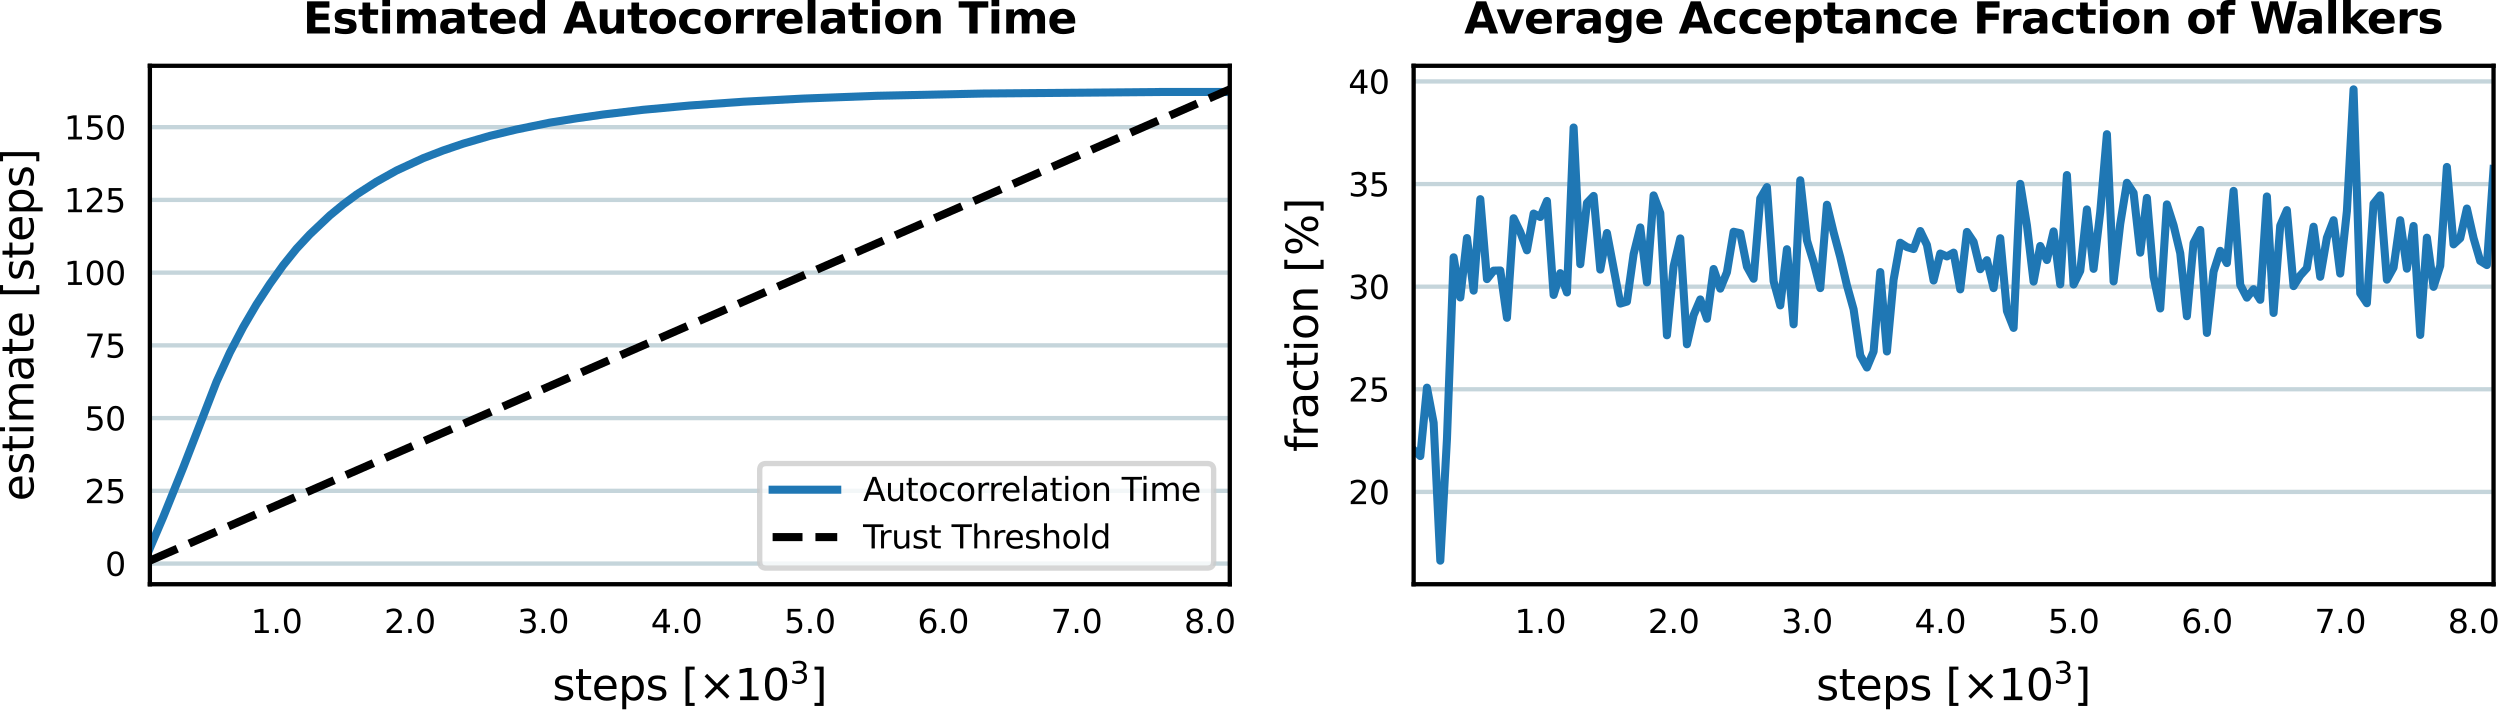 <?xml version="1.0" encoding="utf-8" standalone="no"?>
<!DOCTYPE svg PUBLIC "-//W3C//DTD SVG 1.1//EN"
  "http://www.w3.org/Graphics/SVG/1.1/DTD/svg11.dtd">
<svg xmlns:xlink="http://www.w3.org/1999/xlink" width="464.323pt" height="131.916pt" viewBox="0 0 464.323 131.916" xmlns="http://www.w3.org/2000/svg" version="1.1">
 <defs>
  <style type="text/css">*{stroke-linejoin: round; stroke-linecap: butt}</style>
 </defs>
 <g id="figure_1">
  <g id="patch_1">
   <path d="M 0 131.916 
L 464.323 131.916 
L 464.323 0 
L 0 0 
z
" style="fill: #ffffff"/>
  </g>
  <g id="axes_1">
   <g id="patch_2">
    <path d="M 27.837 108.507 
L 228.408 108.507 
L 228.408 12.22 
L 27.837 12.22 
z
" style="fill: #ffffff"/>
   </g>
   <g id="matplotlib.axis_1">
    <g id="xtick_1">
     <g id="text_1">
      <!-- 1.0 -->
      <g transform="translate(46.59 117.566) scale(0.06 -0.06)">
       <defs>
        <path id="DejaVuSans-31" d="M 794 531 
L 1825 531 
L 1825 4091 
L 703 3866 
L 703 4441 
L 1819 4666 
L 2450 4666 
L 2450 531 
L 3481 531 
L 3481 0 
L 794 0 
L 794 531 
z
" transform="scale(0.016)"/>
        <path id="DejaVuSans-2e" d="M 684 794 
L 1344 794 
L 1344 0 
L 684 0 
L 684 794 
z
" transform="scale(0.016)"/>
        <path id="DejaVuSans-30" d="M 2034 4250 
Q 1547 4250 1301 3770 
Q 1056 3291 1056 2328 
Q 1056 1369 1301 889 
Q 1547 409 2034 409 
Q 2525 409 2770 889 
Q 3016 1369 3016 2328 
Q 3016 3291 2770 3770 
Q 2525 4250 2034 4250 
z
M 2034 4750 
Q 2819 4750 3233 4129 
Q 3647 3509 3647 2328 
Q 3647 1150 3233 529 
Q 2819 -91 2034 -91 
Q 1250 -91 836 529 
Q 422 1150 422 2328 
Q 422 3509 836 4129 
Q 1250 4750 2034 4750 
z
" transform="scale(0.016)"/>
       </defs>
       <use xlink:href="#DejaVuSans-31"/>
       <use xlink:href="#DejaVuSans-2e" x="63.623"/>
       <use xlink:href="#DejaVuSans-30" x="95.41"/>
      </g>
     </g>
    </g>
    <g id="xtick_2">
     <g id="text_2">
      <!-- 2.0 -->
      <g transform="translate(71.352 117.566) scale(0.06 -0.06)">
       <defs>
        <path id="DejaVuSans-32" d="M 1228 531 
L 3431 531 
L 3431 0 
L 469 0 
L 469 531 
Q 828 903 1448 1529 
Q 2069 2156 2228 2338 
Q 2531 2678 2651 2914 
Q 2772 3150 2772 3378 
Q 2772 3750 2511 3984 
Q 2250 4219 1831 4219 
Q 1534 4219 1204 4116 
Q 875 4013 500 3803 
L 500 4441 
Q 881 4594 1212 4672 
Q 1544 4750 1819 4750 
Q 2544 4750 2975 4387 
Q 3406 4025 3406 3419 
Q 3406 3131 3298 2873 
Q 3191 2616 2906 2266 
Q 2828 2175 2409 1742 
Q 1991 1309 1228 531 
z
" transform="scale(0.016)"/>
       </defs>
       <use xlink:href="#DejaVuSans-32"/>
       <use xlink:href="#DejaVuSans-2e" x="63.623"/>
       <use xlink:href="#DejaVuSans-30" x="95.41"/>
      </g>
     </g>
    </g>
    <g id="xtick_3">
     <g id="text_3">
      <!-- 3.0 -->
      <g transform="translate(96.113 117.566) scale(0.06 -0.06)">
       <defs>
        <path id="DejaVuSans-33" d="M 2597 2516 
Q 3050 2419 3304 2112 
Q 3559 1806 3559 1356 
Q 3559 666 3084 287 
Q 2609 -91 1734 -91 
Q 1441 -91 1130 -33 
Q 819 25 488 141 
L 488 750 
Q 750 597 1062 519 
Q 1375 441 1716 441 
Q 2309 441 2620 675 
Q 2931 909 2931 1356 
Q 2931 1769 2642 2001 
Q 2353 2234 1838 2234 
L 1294 2234 
L 1294 2753 
L 1863 2753 
Q 2328 2753 2575 2939 
Q 2822 3125 2822 3475 
Q 2822 3834 2567 4026 
Q 2313 4219 1838 4219 
Q 1578 4219 1281 4162 
Q 984 4106 628 3988 
L 628 4550 
Q 988 4650 1302 4700 
Q 1616 4750 1894 4750 
Q 2613 4750 3031 4423 
Q 3450 4097 3450 3541 
Q 3450 3153 3228 2886 
Q 3006 2619 2597 2516 
z
" transform="scale(0.016)"/>
       </defs>
       <use xlink:href="#DejaVuSans-33"/>
       <use xlink:href="#DejaVuSans-2e" x="63.623"/>
       <use xlink:href="#DejaVuSans-30" x="95.41"/>
      </g>
     </g>
    </g>
    <g id="xtick_4">
     <g id="text_4">
      <!-- 4.0 -->
      <g transform="translate(120.875 117.566) scale(0.06 -0.06)">
       <defs>
        <path id="DejaVuSans-34" d="M 2419 4116 
L 825 1625 
L 2419 1625 
L 2419 4116 
z
M 2253 4666 
L 3047 4666 
L 3047 1625 
L 3713 1625 
L 3713 1100 
L 3047 1100 
L 3047 0 
L 2419 0 
L 2419 1100 
L 313 1100 
L 313 1709 
L 2253 4666 
z
" transform="scale(0.016)"/>
       </defs>
       <use xlink:href="#DejaVuSans-34"/>
       <use xlink:href="#DejaVuSans-2e" x="63.623"/>
       <use xlink:href="#DejaVuSans-30" x="95.41"/>
      </g>
     </g>
    </g>
    <g id="xtick_5">
     <g id="text_5">
      <!-- 5.0 -->
      <g transform="translate(145.637 117.566) scale(0.06 -0.06)">
       <defs>
        <path id="DejaVuSans-35" d="M 691 4666 
L 3169 4666 
L 3169 4134 
L 1269 4134 
L 1269 2991 
Q 1406 3038 1543 3061 
Q 1681 3084 1819 3084 
Q 2600 3084 3056 2656 
Q 3513 2228 3513 1497 
Q 3513 744 3044 326 
Q 2575 -91 1722 -91 
Q 1428 -91 1123 -41 
Q 819 9 494 109 
L 494 744 
Q 775 591 1075 516 
Q 1375 441 1709 441 
Q 2250 441 2565 725 
Q 2881 1009 2881 1497 
Q 2881 1984 2565 2268 
Q 2250 2553 1709 2553 
Q 1456 2553 1204 2497 
Q 953 2441 691 2322 
L 691 4666 
z
" transform="scale(0.016)"/>
       </defs>
       <use xlink:href="#DejaVuSans-35"/>
       <use xlink:href="#DejaVuSans-2e" x="63.623"/>
       <use xlink:href="#DejaVuSans-30" x="95.41"/>
      </g>
     </g>
    </g>
    <g id="xtick_6">
     <g id="text_6">
      <!-- 6.0 -->
      <g transform="translate(170.399 117.566) scale(0.06 -0.06)">
       <defs>
        <path id="DejaVuSans-36" d="M 2113 2584 
Q 1688 2584 1439 2293 
Q 1191 2003 1191 1497 
Q 1191 994 1439 701 
Q 1688 409 2113 409 
Q 2538 409 2786 701 
Q 3034 994 3034 1497 
Q 3034 2003 2786 2293 
Q 2538 2584 2113 2584 
z
M 3366 4563 
L 3366 3988 
Q 3128 4100 2886 4159 
Q 2644 4219 2406 4219 
Q 1781 4219 1451 3797 
Q 1122 3375 1075 2522 
Q 1259 2794 1537 2939 
Q 1816 3084 2150 3084 
Q 2853 3084 3261 2657 
Q 3669 2231 3669 1497 
Q 3669 778 3244 343 
Q 2819 -91 2113 -91 
Q 1303 -91 875 529 
Q 447 1150 447 2328 
Q 447 3434 972 4092 
Q 1497 4750 2381 4750 
Q 2619 4750 2861 4703 
Q 3103 4656 3366 4563 
z
" transform="scale(0.016)"/>
       </defs>
       <use xlink:href="#DejaVuSans-36"/>
       <use xlink:href="#DejaVuSans-2e" x="63.623"/>
       <use xlink:href="#DejaVuSans-30" x="95.41"/>
      </g>
     </g>
    </g>
    <g id="xtick_7">
     <g id="text_7">
      <!-- 7.0 -->
      <g transform="translate(195.161 117.566) scale(0.06 -0.06)">
       <defs>
        <path id="DejaVuSans-37" d="M 525 4666 
L 3525 4666 
L 3525 4397 
L 1831 0 
L 1172 0 
L 2766 4134 
L 525 4134 
L 525 4666 
z
" transform="scale(0.016)"/>
       </defs>
       <use xlink:href="#DejaVuSans-37"/>
       <use xlink:href="#DejaVuSans-2e" x="63.623"/>
       <use xlink:href="#DejaVuSans-30" x="95.41"/>
      </g>
     </g>
    </g>
    <g id="xtick_8">
     <g id="text_8">
      <!-- 8.0 -->
      <g transform="translate(219.923 117.566) scale(0.06 -0.06)">
       <defs>
        <path id="DejaVuSans-38" d="M 2034 2216 
Q 1584 2216 1326 1975 
Q 1069 1734 1069 1313 
Q 1069 891 1326 650 
Q 1584 409 2034 409 
Q 2484 409 2743 651 
Q 3003 894 3003 1313 
Q 3003 1734 2745 1975 
Q 2488 2216 2034 2216 
z
M 1403 2484 
Q 997 2584 770 2862 
Q 544 3141 544 3541 
Q 544 4100 942 4425 
Q 1341 4750 2034 4750 
Q 2731 4750 3128 4425 
Q 3525 4100 3525 3541 
Q 3525 3141 3298 2862 
Q 3072 2584 2669 2484 
Q 3125 2378 3379 2068 
Q 3634 1759 3634 1313 
Q 3634 634 3220 271 
Q 2806 -91 2034 -91 
Q 1263 -91 848 271 
Q 434 634 434 1313 
Q 434 1759 690 2068 
Q 947 2378 1403 2484 
z
M 1172 3481 
Q 1172 3119 1398 2916 
Q 1625 2713 2034 2713 
Q 2441 2713 2670 2916 
Q 2900 3119 2900 3481 
Q 2900 3844 2670 4047 
Q 2441 4250 2034 4250 
Q 1625 4250 1398 4047 
Q 1172 3844 1172 3481 
z
" transform="scale(0.016)"/>
       </defs>
       <use xlink:href="#DejaVuSans-38"/>
       <use xlink:href="#DejaVuSans-2e" x="63.623"/>
       <use xlink:href="#DejaVuSans-30" x="95.41"/>
      </g>
     </g>
    </g>
    <g id="text_9">
     <!-- steps [$\times 10^3$] -->
     <g transform="translate(102.602 130.094) scale(0.08 -0.08)">
      <defs>
       <path id="DejaVuSans-73" d="M 2834 3397 
L 2834 2853 
Q 2591 2978 2328 3040 
Q 2066 3103 1784 3103 
Q 1356 3103 1142 2972 
Q 928 2841 928 2578 
Q 928 2378 1081 2264 
Q 1234 2150 1697 2047 
L 1894 2003 
Q 2506 1872 2764 1633 
Q 3022 1394 3022 966 
Q 3022 478 2636 193 
Q 2250 -91 1575 -91 
Q 1294 -91 989 -36 
Q 684 19 347 128 
L 347 722 
Q 666 556 975 473 
Q 1284 391 1588 391 
Q 1994 391 2212 530 
Q 2431 669 2431 922 
Q 2431 1156 2273 1281 
Q 2116 1406 1581 1522 
L 1381 1569 
Q 847 1681 609 1914 
Q 372 2147 372 2553 
Q 372 3047 722 3315 
Q 1072 3584 1716 3584 
Q 2034 3584 2315 3537 
Q 2597 3491 2834 3397 
z
" transform="scale(0.016)"/>
       <path id="DejaVuSans-74" d="M 1172 4494 
L 1172 3500 
L 2356 3500 
L 2356 3053 
L 1172 3053 
L 1172 1153 
Q 1172 725 1289 603 
Q 1406 481 1766 481 
L 2356 481 
L 2356 0 
L 1766 0 
Q 1100 0 847 248 
Q 594 497 594 1153 
L 594 3053 
L 172 3053 
L 172 3500 
L 594 3500 
L 594 4494 
L 1172 4494 
z
" transform="scale(0.016)"/>
       <path id="DejaVuSans-65" d="M 3597 1894 
L 3597 1613 
L 953 1613 
Q 991 1019 1311 708 
Q 1631 397 2203 397 
Q 2534 397 2845 478 
Q 3156 559 3463 722 
L 3463 178 
Q 3153 47 2828 -22 
Q 2503 -91 2169 -91 
Q 1331 -91 842 396 
Q 353 884 353 1716 
Q 353 2575 817 3079 
Q 1281 3584 2069 3584 
Q 2775 3584 3186 3129 
Q 3597 2675 3597 1894 
z
M 3022 2063 
Q 3016 2534 2758 2815 
Q 2500 3097 2075 3097 
Q 1594 3097 1305 2825 
Q 1016 2553 972 2059 
L 3022 2063 
z
" transform="scale(0.016)"/>
       <path id="DejaVuSans-70" d="M 1159 525 
L 1159 -1331 
L 581 -1331 
L 581 3500 
L 1159 3500 
L 1159 2969 
Q 1341 3281 1617 3432 
Q 1894 3584 2278 3584 
Q 2916 3584 3314 3078 
Q 3713 2572 3713 1747 
Q 3713 922 3314 415 
Q 2916 -91 2278 -91 
Q 1894 -91 1617 61 
Q 1341 213 1159 525 
z
M 3116 1747 
Q 3116 2381 2855 2742 
Q 2594 3103 2138 3103 
Q 1681 3103 1420 2742 
Q 1159 2381 1159 1747 
Q 1159 1113 1420 752 
Q 1681 391 2138 391 
Q 2594 391 2855 752 
Q 3116 1113 3116 1747 
z
" transform="scale(0.016)"/>
       <path id="DejaVuSans-20" transform="scale(0.016)"/>
       <path id="DejaVuSans-5b" d="M 550 4863 
L 1875 4863 
L 1875 4416 
L 1125 4416 
L 1125 -397 
L 1875 -397 
L 1875 -844 
L 550 -844 
L 550 4863 
z
" transform="scale(0.016)"/>
       <path id="DejaVuSans-d7" d="M 4488 3438 
L 3059 2003 
L 4488 575 
L 4116 197 
L 2681 1631 
L 1247 197 
L 878 575 
L 2303 2003 
L 878 3438 
L 1247 3816 
L 2681 2381 
L 4116 3816 
L 4488 3438 
z
" transform="scale(0.016)"/>
       <path id="DejaVuSans-5d" d="M 1947 4863 
L 1947 -844 
L 622 -844 
L 622 -397 
L 1369 -397 
L 1369 4416 
L 622 4416 
L 622 4863 
L 1947 4863 
z
" transform="scale(0.016)"/>
      </defs>
      <use xlink:href="#DejaVuSans-73" transform="translate(0 0.766)"/>
      <use xlink:href="#DejaVuSans-74" transform="translate(52.1 0.766)"/>
      <use xlink:href="#DejaVuSans-65" transform="translate(91.309 0.766)"/>
      <use xlink:href="#DejaVuSans-70" transform="translate(152.832 0.766)"/>
      <use xlink:href="#DejaVuSans-73" transform="translate(216.309 0.766)"/>
      <use xlink:href="#DejaVuSans-20" transform="translate(268.408 0.766)"/>
      <use xlink:href="#DejaVuSans-5b" transform="translate(300.195 0.766)"/>
      <use xlink:href="#DejaVuSans-d7" transform="translate(339.209 0.766)"/>
      <use xlink:href="#DejaVuSans-31" transform="translate(422.998 0.766)"/>
      <use xlink:href="#DejaVuSans-30" transform="translate(486.621 0.766)"/>
      <use xlink:href="#DejaVuSans-33" transform="translate(551.201 39.047) scale(0.7)"/>
      <use xlink:href="#DejaVuSans-5d" transform="translate(598.472 0.766)"/>
     </g>
    </g>
   </g>
   <g id="matplotlib.axis_2">
    <g id="ytick_1">
     <g id="line2d_1">
      <path d="M 27.837 104.671 
L 228.408 104.671 
" clip-path="url(#p85757ec6b0)" style="fill: none; stroke: #c5d5db; stroke-width: 0.8; stroke-linecap: square"/>
     </g>
     <g id="text_10">
      <!-- 0 -->
      <g transform="translate(19.519 106.95) scale(0.06 -0.06)">
       <use xlink:href="#DejaVuSans-30"/>
      </g>
     </g>
    </g>
    <g id="ytick_2">
     <g id="line2d_2">
      <path d="M 27.837 91.163 
L 228.408 91.163 
" clip-path="url(#p85757ec6b0)" style="fill: none; stroke: #c5d5db; stroke-width: 0.8; stroke-linecap: square"/>
     </g>
     <g id="text_11">
      <!-- 25 -->
      <g transform="translate(15.702 93.442) scale(0.06 -0.06)">
       <use xlink:href="#DejaVuSans-32"/>
       <use xlink:href="#DejaVuSans-35" x="63.623"/>
      </g>
     </g>
    </g>
    <g id="ytick_3">
     <g id="line2d_3">
      <path d="M 27.837 77.654 
L 228.408 77.654 
" clip-path="url(#p85757ec6b0)" style="fill: none; stroke: #c5d5db; stroke-width: 0.8; stroke-linecap: square"/>
     </g>
     <g id="text_12">
      <!-- 50 -->
      <g transform="translate(15.702 79.934) scale(0.06 -0.06)">
       <use xlink:href="#DejaVuSans-35"/>
       <use xlink:href="#DejaVuSans-30" x="63.623"/>
      </g>
     </g>
    </g>
    <g id="ytick_4">
     <g id="line2d_4">
      <path d="M 27.837 64.146 
L 228.408 64.146 
" clip-path="url(#p85757ec6b0)" style="fill: none; stroke: #c5d5db; stroke-width: 0.8; stroke-linecap: square"/>
     </g>
     <g id="text_13">
      <!-- 75 -->
      <g transform="translate(15.702 66.426) scale(0.06 -0.06)">
       <use xlink:href="#DejaVuSans-37"/>
       <use xlink:href="#DejaVuSans-35" x="63.623"/>
      </g>
     </g>
    </g>
    <g id="ytick_5">
     <g id="line2d_5">
      <path d="M 27.837 50.638 
L 228.408 50.638 
" clip-path="url(#p85757ec6b0)" style="fill: none; stroke: #c5d5db; stroke-width: 0.8; stroke-linecap: square"/>
     </g>
     <g id="text_14">
      <!-- 100 -->
      <g transform="translate(11.884 52.917) scale(0.06 -0.06)">
       <use xlink:href="#DejaVuSans-31"/>
       <use xlink:href="#DejaVuSans-30" x="63.623"/>
       <use xlink:href="#DejaVuSans-30" x="127.246"/>
      </g>
     </g>
    </g>
    <g id="ytick_6">
     <g id="line2d_6">
      <path d="M 27.837 37.13 
L 228.408 37.13 
" clip-path="url(#p85757ec6b0)" style="fill: none; stroke: #c5d5db; stroke-width: 0.8; stroke-linecap: square"/>
     </g>
     <g id="text_15">
      <!-- 125 -->
      <g transform="translate(11.884 39.409) scale(0.06 -0.06)">
       <use xlink:href="#DejaVuSans-31"/>
       <use xlink:href="#DejaVuSans-32" x="63.623"/>
       <use xlink:href="#DejaVuSans-35" x="127.246"/>
      </g>
     </g>
    </g>
    <g id="ytick_7">
     <g id="line2d_7">
      <path d="M 27.837 23.621 
L 228.408 23.621 
" clip-path="url(#p85757ec6b0)" style="fill: none; stroke: #c5d5db; stroke-width: 0.8; stroke-linecap: square"/>
     </g>
     <g id="text_16">
      <!-- 150 -->
      <g transform="translate(11.884 25.901) scale(0.06 -0.06)">
       <use xlink:href="#DejaVuSans-31"/>
       <use xlink:href="#DejaVuSans-35" x="63.623"/>
       <use xlink:href="#DejaVuSans-30" x="127.246"/>
      </g>
     </g>
    </g>
    <g id="text_17">
     <!-- estimate [steps] -->
     <g transform="translate(6.22 93.094) rotate(-90) scale(0.08 -0.08)">
      <defs>
       <path id="DejaVuSans-69" d="M 603 3500 
L 1178 3500 
L 1178 0 
L 603 0 
L 603 3500 
z
M 603 4863 
L 1178 4863 
L 1178 4134 
L 603 4134 
L 603 4863 
z
" transform="scale(0.016)"/>
       <path id="DejaVuSans-6d" d="M 3328 2828 
Q 3544 3216 3844 3400 
Q 4144 3584 4550 3584 
Q 5097 3584 5394 3201 
Q 5691 2819 5691 2113 
L 5691 0 
L 5113 0 
L 5113 2094 
Q 5113 2597 4934 2840 
Q 4756 3084 4391 3084 
Q 3944 3084 3684 2787 
Q 3425 2491 3425 1978 
L 3425 0 
L 2847 0 
L 2847 2094 
Q 2847 2600 2669 2842 
Q 2491 3084 2119 3084 
Q 1678 3084 1418 2786 
Q 1159 2488 1159 1978 
L 1159 0 
L 581 0 
L 581 3500 
L 1159 3500 
L 1159 2956 
Q 1356 3278 1631 3431 
Q 1906 3584 2284 3584 
Q 2666 3584 2933 3390 
Q 3200 3197 3328 2828 
z
" transform="scale(0.016)"/>
       <path id="DejaVuSans-61" d="M 2194 1759 
Q 1497 1759 1228 1600 
Q 959 1441 959 1056 
Q 959 750 1161 570 
Q 1363 391 1709 391 
Q 2188 391 2477 730 
Q 2766 1069 2766 1631 
L 2766 1759 
L 2194 1759 
z
M 3341 1997 
L 3341 0 
L 2766 0 
L 2766 531 
Q 2569 213 2275 61 
Q 1981 -91 1556 -91 
Q 1019 -91 701 211 
Q 384 513 384 1019 
Q 384 1609 779 1909 
Q 1175 2209 1959 2209 
L 2766 2209 
L 2766 2266 
Q 2766 2663 2505 2880 
Q 2244 3097 1772 3097 
Q 1472 3097 1187 3025 
Q 903 2953 641 2809 
L 641 3341 
Q 956 3463 1253 3523 
Q 1550 3584 1831 3584 
Q 2591 3584 2966 3190 
Q 3341 2797 3341 1997 
z
" transform="scale(0.016)"/>
      </defs>
      <use xlink:href="#DejaVuSans-65"/>
      <use xlink:href="#DejaVuSans-73" x="61.523"/>
      <use xlink:href="#DejaVuSans-74" x="113.623"/>
      <use xlink:href="#DejaVuSans-69" x="152.832"/>
      <use xlink:href="#DejaVuSans-6d" x="180.615"/>
      <use xlink:href="#DejaVuSans-61" x="278.027"/>
      <use xlink:href="#DejaVuSans-74" x="339.307"/>
      <use xlink:href="#DejaVuSans-65" x="378.516"/>
      <use xlink:href="#DejaVuSans-20" x="440.039"/>
      <use xlink:href="#DejaVuSans-5b" x="471.826"/>
      <use xlink:href="#DejaVuSans-73" x="510.84"/>
      <use xlink:href="#DejaVuSans-74" x="562.939"/>
      <use xlink:href="#DejaVuSans-65" x="602.148"/>
      <use xlink:href="#DejaVuSans-70" x="663.672"/>
      <use xlink:href="#DejaVuSans-73" x="727.148"/>
      <use xlink:href="#DejaVuSans-5d" x="779.248"/>
     </g>
    </g>
   </g>
   <g id="line2d_8">
    <path d="M 27.837 101.817 
L 30.313 96.029 
L 34.027 86.846 
L 40.218 70.889 
L 42.694 65.467 
L 45.17 60.746 
L 47.646 56.52 
L 50.122 52.726 
L 52.599 49.259 
L 55.075 46.183 
L 57.551 43.522 
L 61.265 40.009 
L 63.742 37.973 
L 66.218 36.134 
L 69.932 33.743 
L 73.646 31.668 
L 78.599 29.38 
L 82.313 27.945 
L 86.027 26.681 
L 90.98 25.237 
L 95.932 24.049 
L 102.122 22.776 
L 107.075 21.978 
L 112.027 21.269 
L 119.456 20.392 
L 128.122 19.596 
L 138.027 18.895 
L 149.17 18.309 
L 162.789 17.796 
L 182.599 17.372 
L 216.027 17.081 
L 228.408 17.086 
L 228.408 17.086 
" clip-path="url(#p85757ec6b0)" style="fill: none; stroke: #1f77b4; stroke-width: 1.5; stroke-linecap: square"/>
   </g>
   <g id="line2d_9">
    <path d="M 27.837 104.13 
L 228.408 16.597 
L 228.408 16.597 
" clip-path="url(#p85757ec6b0)" style="fill: none; stroke-dasharray: 5.55,2.4; stroke-dashoffset: 0; stroke: #000000; stroke-width: 1.5"/>
   </g>
   <g id="patch_3">
    <path d="M 27.837 108.507 
L 27.837 12.22 
" style="fill: none; stroke: #000000; stroke-width: 0.8; stroke-linejoin: miter; stroke-linecap: square"/>
   </g>
   <g id="patch_4">
    <path d="M 228.408 108.507 
L 228.408 12.22 
" style="fill: none; stroke: #000000; stroke-width: 0.8; stroke-linejoin: miter; stroke-linecap: square"/>
   </g>
   <g id="patch_5">
    <path d="M 27.837 108.507 
L 228.408 108.507 
" style="fill: none; stroke: #000000; stroke-width: 0.8; stroke-linejoin: miter; stroke-linecap: square"/>
   </g>
   <g id="patch_6">
    <path d="M 27.837 12.22 
L 228.408 12.22 
" style="fill: none; stroke: #000000; stroke-width: 0.8; stroke-linejoin: miter; stroke-linecap: square"/>
   </g>
   <g id="text_18">
    <!-- Estimated Autocorrelation Time -->
    <g transform="translate(56.274 6.22) scale(0.08 -0.08)">
     <defs>
      <path id="DejaVuSans-Bold-45" d="M 588 4666 
L 3834 4666 
L 3834 3756 
L 1791 3756 
L 1791 2888 
L 3713 2888 
L 3713 1978 
L 1791 1978 
L 1791 909 
L 3903 909 
L 3903 0 
L 588 0 
L 588 4666 
z
" transform="scale(0.016)"/>
      <path id="DejaVuSans-Bold-73" d="M 3272 3391 
L 3272 2541 
Q 2913 2691 2578 2766 
Q 2244 2841 1947 2841 
Q 1628 2841 1473 2761 
Q 1319 2681 1319 2516 
Q 1319 2381 1436 2309 
Q 1553 2238 1856 2203 
L 2053 2175 
Q 2913 2066 3209 1816 
Q 3506 1566 3506 1031 
Q 3506 472 3093 190 
Q 2681 -91 1863 -91 
Q 1516 -91 1145 -36 
Q 775 19 384 128 
L 384 978 
Q 719 816 1070 734 
Q 1422 653 1784 653 
Q 2113 653 2278 743 
Q 2444 834 2444 1013 
Q 2444 1163 2330 1236 
Q 2216 1309 1875 1350 
L 1678 1375 
Q 931 1469 631 1722 
Q 331 1975 331 2491 
Q 331 3047 712 3315 
Q 1094 3584 1881 3584 
Q 2191 3584 2531 3537 
Q 2872 3491 3272 3391 
z
" transform="scale(0.016)"/>
      <path id="DejaVuSans-Bold-74" d="M 1759 4494 
L 1759 3500 
L 2913 3500 
L 2913 2700 
L 1759 2700 
L 1759 1216 
Q 1759 972 1856 886 
Q 1953 800 2241 800 
L 2816 800 
L 2816 0 
L 1856 0 
Q 1194 0 917 276 
Q 641 553 641 1216 
L 641 2700 
L 84 2700 
L 84 3500 
L 641 3500 
L 641 4494 
L 1759 4494 
z
" transform="scale(0.016)"/>
      <path id="DejaVuSans-Bold-69" d="M 538 3500 
L 1656 3500 
L 1656 0 
L 538 0 
L 538 3500 
z
M 538 4863 
L 1656 4863 
L 1656 3950 
L 538 3950 
L 538 4863 
z
" transform="scale(0.016)"/>
      <path id="DejaVuSans-Bold-6d" d="M 3781 2919 
Q 3994 3244 4286 3414 
Q 4578 3584 4928 3584 
Q 5531 3584 5847 3212 
Q 6163 2841 6163 2131 
L 6163 0 
L 5038 0 
L 5038 1825 
Q 5041 1866 5042 1909 
Q 5044 1953 5044 2034 
Q 5044 2406 4934 2573 
Q 4825 2741 4581 2741 
Q 4263 2741 4089 2478 
Q 3916 2216 3909 1719 
L 3909 0 
L 2784 0 
L 2784 1825 
Q 2784 2406 2684 2573 
Q 2584 2741 2328 2741 
Q 2006 2741 1831 2477 
Q 1656 2213 1656 1722 
L 1656 0 
L 531 0 
L 531 3500 
L 1656 3500 
L 1656 2988 
Q 1863 3284 2130 3434 
Q 2397 3584 2719 3584 
Q 3081 3584 3359 3409 
Q 3638 3234 3781 2919 
z
" transform="scale(0.016)"/>
      <path id="DejaVuSans-Bold-61" d="M 2106 1575 
Q 1756 1575 1579 1456 
Q 1403 1338 1403 1106 
Q 1403 894 1545 773 
Q 1688 653 1941 653 
Q 2256 653 2472 879 
Q 2688 1106 2688 1447 
L 2688 1575 
L 2106 1575 
z
M 3816 1997 
L 3816 0 
L 2688 0 
L 2688 519 
Q 2463 200 2181 54 
Q 1900 -91 1497 -91 
Q 953 -91 614 226 
Q 275 544 275 1050 
Q 275 1666 698 1953 
Q 1122 2241 2028 2241 
L 2688 2241 
L 2688 2328 
Q 2688 2594 2478 2717 
Q 2269 2841 1825 2841 
Q 1466 2841 1156 2769 
Q 847 2697 581 2553 
L 581 3406 
Q 941 3494 1303 3539 
Q 1666 3584 2028 3584 
Q 2975 3584 3395 3211 
Q 3816 2838 3816 1997 
z
" transform="scale(0.016)"/>
      <path id="DejaVuSans-Bold-65" d="M 4031 1759 
L 4031 1441 
L 1416 1441 
Q 1456 1047 1700 850 
Q 1944 653 2381 653 
Q 2734 653 3104 758 
Q 3475 863 3866 1075 
L 3866 213 
Q 3469 63 3072 -14 
Q 2675 -91 2278 -91 
Q 1328 -91 801 392 
Q 275 875 275 1747 
Q 275 2603 792 3093 
Q 1309 3584 2216 3584 
Q 3041 3584 3536 3087 
Q 4031 2591 4031 1759 
z
M 2881 2131 
Q 2881 2450 2695 2645 
Q 2509 2841 2209 2841 
Q 1884 2841 1681 2658 
Q 1478 2475 1428 2131 
L 2881 2131 
z
" transform="scale(0.016)"/>
      <path id="DejaVuSans-Bold-64" d="M 2919 2988 
L 2919 4863 
L 4044 4863 
L 4044 0 
L 2919 0 
L 2919 506 
Q 2688 197 2409 53 
Q 2131 -91 1766 -91 
Q 1119 -91 703 423 
Q 288 938 288 1747 
Q 288 2556 703 3070 
Q 1119 3584 1766 3584 
Q 2128 3584 2408 3439 
Q 2688 3294 2919 2988 
z
M 2181 722 
Q 2541 722 2730 984 
Q 2919 1247 2919 1747 
Q 2919 2247 2730 2509 
Q 2541 2772 2181 2772 
Q 1825 2772 1636 2509 
Q 1447 2247 1447 1747 
Q 1447 1247 1636 984 
Q 1825 722 2181 722 
z
" transform="scale(0.016)"/>
      <path id="DejaVuSans-Bold-20" transform="scale(0.016)"/>
      <path id="DejaVuSans-Bold-41" d="M 3419 850 
L 1538 850 
L 1241 0 
L 31 0 
L 1759 4666 
L 3194 4666 
L 4922 0 
L 3713 0 
L 3419 850 
z
M 1838 1716 
L 3116 1716 
L 2478 3572 
L 1838 1716 
z
" transform="scale(0.016)"/>
      <path id="DejaVuSans-Bold-75" d="M 500 1363 
L 500 3500 
L 1625 3500 
L 1625 3150 
Q 1625 2866 1622 2436 
Q 1619 2006 1619 1863 
Q 1619 1441 1641 1255 
Q 1663 1069 1716 984 
Q 1784 875 1895 815 
Q 2006 756 2150 756 
Q 2500 756 2700 1025 
Q 2900 1294 2900 1772 
L 2900 3500 
L 4019 3500 
L 4019 0 
L 2900 0 
L 2900 506 
Q 2647 200 2364 54 
Q 2081 -91 1741 -91 
Q 1134 -91 817 281 
Q 500 653 500 1363 
z
" transform="scale(0.016)"/>
      <path id="DejaVuSans-Bold-6f" d="M 2203 2784 
Q 1831 2784 1636 2517 
Q 1441 2250 1441 1747 
Q 1441 1244 1636 976 
Q 1831 709 2203 709 
Q 2569 709 2762 976 
Q 2956 1244 2956 1747 
Q 2956 2250 2762 2517 
Q 2569 2784 2203 2784 
z
M 2203 3584 
Q 3106 3584 3614 3096 
Q 4122 2609 4122 1747 
Q 4122 884 3614 396 
Q 3106 -91 2203 -91 
Q 1297 -91 786 396 
Q 275 884 275 1747 
Q 275 2609 786 3096 
Q 1297 3584 2203 3584 
z
" transform="scale(0.016)"/>
      <path id="DejaVuSans-Bold-63" d="M 3366 3391 
L 3366 2478 
Q 3138 2634 2908 2709 
Q 2678 2784 2431 2784 
Q 1963 2784 1702 2511 
Q 1441 2238 1441 1747 
Q 1441 1256 1702 982 
Q 1963 709 2431 709 
Q 2694 709 2930 787 
Q 3166 866 3366 1019 
L 3366 103 
Q 3103 6 2833 -42 
Q 2563 -91 2291 -91 
Q 1344 -91 809 395 
Q 275 881 275 1747 
Q 275 2613 809 3098 
Q 1344 3584 2291 3584 
Q 2566 3584 2833 3536 
Q 3100 3488 3366 3391 
z
" transform="scale(0.016)"/>
      <path id="DejaVuSans-Bold-72" d="M 3138 2547 
Q 2991 2616 2845 2648 
Q 2700 2681 2553 2681 
Q 2122 2681 1889 2404 
Q 1656 2128 1656 1613 
L 1656 0 
L 538 0 
L 538 3500 
L 1656 3500 
L 1656 2925 
Q 1872 3269 2151 3426 
Q 2431 3584 2822 3584 
Q 2878 3584 2943 3579 
Q 3009 3575 3134 3559 
L 3138 2547 
z
" transform="scale(0.016)"/>
      <path id="DejaVuSans-Bold-6c" d="M 538 4863 
L 1656 4863 
L 1656 0 
L 538 0 
L 538 4863 
z
" transform="scale(0.016)"/>
      <path id="DejaVuSans-Bold-6e" d="M 4056 2131 
L 4056 0 
L 2931 0 
L 2931 347 
L 2931 1631 
Q 2931 2084 2911 2256 
Q 2891 2428 2841 2509 
Q 2775 2619 2662 2680 
Q 2550 2741 2406 2741 
Q 2056 2741 1856 2470 
Q 1656 2200 1656 1722 
L 1656 0 
L 538 0 
L 538 3500 
L 1656 3500 
L 1656 2988 
Q 1909 3294 2193 3439 
Q 2478 3584 2822 3584 
Q 3428 3584 3742 3212 
Q 4056 2841 4056 2131 
z
" transform="scale(0.016)"/>
      <path id="DejaVuSans-Bold-54" d="M 31 4666 
L 4331 4666 
L 4331 3756 
L 2784 3756 
L 2784 0 
L 1581 0 
L 1581 3756 
L 31 3756 
L 31 4666 
z
" transform="scale(0.016)"/>
     </defs>
     <use xlink:href="#DejaVuSans-Bold-45"/>
     <use xlink:href="#DejaVuSans-Bold-73" x="68.311"/>
     <use xlink:href="#DejaVuSans-Bold-74" x="127.832"/>
     <use xlink:href="#DejaVuSans-Bold-69" x="175.635"/>
     <use xlink:href="#DejaVuSans-Bold-6d" x="209.912"/>
     <use xlink:href="#DejaVuSans-Bold-61" x="314.111"/>
     <use xlink:href="#DejaVuSans-Bold-74" x="381.592"/>
     <use xlink:href="#DejaVuSans-Bold-65" x="429.395"/>
     <use xlink:href="#DejaVuSans-Bold-64" x="497.217"/>
     <use xlink:href="#DejaVuSans-Bold-20" x="568.799"/>
     <use xlink:href="#DejaVuSans-Bold-41" x="603.613"/>
     <use xlink:href="#DejaVuSans-Bold-75" x="681.006"/>
     <use xlink:href="#DejaVuSans-Bold-74" x="752.197"/>
     <use xlink:href="#DejaVuSans-Bold-6f" x="800"/>
     <use xlink:href="#DejaVuSans-Bold-63" x="868.701"/>
     <use xlink:href="#DejaVuSans-Bold-6f" x="927.979"/>
     <use xlink:href="#DejaVuSans-Bold-72" x="996.68"/>
     <use xlink:href="#DejaVuSans-Bold-72" x="1045.996"/>
     <use xlink:href="#DejaVuSans-Bold-65" x="1095.312"/>
     <use xlink:href="#DejaVuSans-Bold-6c" x="1163.135"/>
     <use xlink:href="#DejaVuSans-Bold-61" x="1197.412"/>
     <use xlink:href="#DejaVuSans-Bold-74" x="1264.893"/>
     <use xlink:href="#DejaVuSans-Bold-69" x="1312.695"/>
     <use xlink:href="#DejaVuSans-Bold-6f" x="1346.973"/>
     <use xlink:href="#DejaVuSans-Bold-6e" x="1415.674"/>
     <use xlink:href="#DejaVuSans-Bold-20" x="1486.865"/>
     <use xlink:href="#DejaVuSans-Bold-54" x="1521.68"/>
     <use xlink:href="#DejaVuSans-Bold-69" x="1589.893"/>
     <use xlink:href="#DejaVuSans-Bold-6d" x="1624.17"/>
     <use xlink:href="#DejaVuSans-Bold-65" x="1728.369"/>
    </g>
   </g>
   <g id="legend_1">
    <g id="patch_7">
     <path d="M 142.299 105.507 
L 224.208 105.507 
Q 225.408 105.507 225.408 104.307 
L 225.408 87.293 
Q 225.408 86.093 224.208 86.093 
L 142.299 86.093 
Q 141.099 86.093 141.099 87.293 
L 141.099 104.307 
Q 141.099 105.507 142.299 105.507 
z
" style="fill: #ffffff; opacity: 0.8; stroke: #cccccc; stroke-linejoin: miter"/>
    </g>
    <g id="line2d_10">
     <path d="M 143.499 90.952 
L 149.499 90.952 
L 155.499 90.952 
" style="fill: none; stroke: #1f77b4; stroke-width: 1.5; stroke-linecap: square"/>
    </g>
    <g id="text_19">
     <!-- Autocorrelation Time -->
     <g transform="translate(160.299 93.052) scale(0.06 -0.06)">
      <defs>
       <path id="DejaVuSans-41" d="M 2188 4044 
L 1331 1722 
L 3047 1722 
L 2188 4044 
z
M 1831 4666 
L 2547 4666 
L 4325 0 
L 3669 0 
L 3244 1197 
L 1141 1197 
L 716 0 
L 50 0 
L 1831 4666 
z
" transform="scale(0.016)"/>
       <path id="DejaVuSans-75" d="M 544 1381 
L 544 3500 
L 1119 3500 
L 1119 1403 
Q 1119 906 1312 657 
Q 1506 409 1894 409 
Q 2359 409 2629 706 
Q 2900 1003 2900 1516 
L 2900 3500 
L 3475 3500 
L 3475 0 
L 2900 0 
L 2900 538 
Q 2691 219 2414 64 
Q 2138 -91 1772 -91 
Q 1169 -91 856 284 
Q 544 659 544 1381 
z
M 1991 3584 
L 1991 3584 
z
" transform="scale(0.016)"/>
       <path id="DejaVuSans-6f" d="M 1959 3097 
Q 1497 3097 1228 2736 
Q 959 2375 959 1747 
Q 959 1119 1226 758 
Q 1494 397 1959 397 
Q 2419 397 2687 759 
Q 2956 1122 2956 1747 
Q 2956 2369 2687 2733 
Q 2419 3097 1959 3097 
z
M 1959 3584 
Q 2709 3584 3137 3096 
Q 3566 2609 3566 1747 
Q 3566 888 3137 398 
Q 2709 -91 1959 -91 
Q 1206 -91 779 398 
Q 353 888 353 1747 
Q 353 2609 779 3096 
Q 1206 3584 1959 3584 
z
" transform="scale(0.016)"/>
       <path id="DejaVuSans-63" d="M 3122 3366 
L 3122 2828 
Q 2878 2963 2633 3030 
Q 2388 3097 2138 3097 
Q 1578 3097 1268 2742 
Q 959 2388 959 1747 
Q 959 1106 1268 751 
Q 1578 397 2138 397 
Q 2388 397 2633 464 
Q 2878 531 3122 666 
L 3122 134 
Q 2881 22 2623 -34 
Q 2366 -91 2075 -91 
Q 1284 -91 818 406 
Q 353 903 353 1747 
Q 353 2603 823 3093 
Q 1294 3584 2113 3584 
Q 2378 3584 2631 3529 
Q 2884 3475 3122 3366 
z
" transform="scale(0.016)"/>
       <path id="DejaVuSans-72" d="M 2631 2963 
Q 2534 3019 2420 3045 
Q 2306 3072 2169 3072 
Q 1681 3072 1420 2755 
Q 1159 2438 1159 1844 
L 1159 0 
L 581 0 
L 581 3500 
L 1159 3500 
L 1159 2956 
Q 1341 3275 1631 3429 
Q 1922 3584 2338 3584 
Q 2397 3584 2469 3576 
Q 2541 3569 2628 3553 
L 2631 2963 
z
" transform="scale(0.016)"/>
       <path id="DejaVuSans-6c" d="M 603 4863 
L 1178 4863 
L 1178 0 
L 603 0 
L 603 4863 
z
" transform="scale(0.016)"/>
       <path id="DejaVuSans-6e" d="M 3513 2113 
L 3513 0 
L 2938 0 
L 2938 2094 
Q 2938 2591 2744 2837 
Q 2550 3084 2163 3084 
Q 1697 3084 1428 2787 
Q 1159 2491 1159 1978 
L 1159 0 
L 581 0 
L 581 3500 
L 1159 3500 
L 1159 2956 
Q 1366 3272 1645 3428 
Q 1925 3584 2291 3584 
Q 2894 3584 3203 3211 
Q 3513 2838 3513 2113 
z
" transform="scale(0.016)"/>
       <path id="DejaVuSans-54" d="M -19 4666 
L 3928 4666 
L 3928 4134 
L 2272 4134 
L 2272 0 
L 1638 0 
L 1638 4134 
L -19 4134 
L -19 4666 
z
" transform="scale(0.016)"/>
      </defs>
      <use xlink:href="#DejaVuSans-41"/>
      <use xlink:href="#DejaVuSans-75" x="68.408"/>
      <use xlink:href="#DejaVuSans-74" x="131.787"/>
      <use xlink:href="#DejaVuSans-6f" x="170.996"/>
      <use xlink:href="#DejaVuSans-63" x="232.178"/>
      <use xlink:href="#DejaVuSans-6f" x="287.158"/>
      <use xlink:href="#DejaVuSans-72" x="348.34"/>
      <use xlink:href="#DejaVuSans-72" x="387.703"/>
      <use xlink:href="#DejaVuSans-65" x="426.566"/>
      <use xlink:href="#DejaVuSans-6c" x="488.09"/>
      <use xlink:href="#DejaVuSans-61" x="515.873"/>
      <use xlink:href="#DejaVuSans-74" x="577.152"/>
      <use xlink:href="#DejaVuSans-69" x="616.361"/>
      <use xlink:href="#DejaVuSans-6f" x="644.145"/>
      <use xlink:href="#DejaVuSans-6e" x="705.326"/>
      <use xlink:href="#DejaVuSans-20" x="768.705"/>
      <use xlink:href="#DejaVuSans-54" x="800.492"/>
      <use xlink:href="#DejaVuSans-69" x="858.451"/>
      <use xlink:href="#DejaVuSans-6d" x="886.234"/>
      <use xlink:href="#DejaVuSans-65" x="983.646"/>
     </g>
    </g>
    <g id="line2d_11">
     <path d="M 143.499 99.759 
L 149.499 99.759 
L 155.499 99.759 
" style="fill: none; stroke-dasharray: 5.55,2.4; stroke-dashoffset: 0; stroke: #000000; stroke-width: 1.5"/>
    </g>
    <g id="text_20">
     <!-- Trust Threshold -->
     <g transform="translate(160.299 101.859) scale(0.06 -0.06)">
      <defs>
       <path id="DejaVuSans-68" d="M 3513 2113 
L 3513 0 
L 2938 0 
L 2938 2094 
Q 2938 2591 2744 2837 
Q 2550 3084 2163 3084 
Q 1697 3084 1428 2787 
Q 1159 2491 1159 1978 
L 1159 0 
L 581 0 
L 581 4863 
L 1159 4863 
L 1159 2956 
Q 1366 3272 1645 3428 
Q 1925 3584 2291 3584 
Q 2894 3584 3203 3211 
Q 3513 2838 3513 2113 
z
" transform="scale(0.016)"/>
       <path id="DejaVuSans-64" d="M 2906 2969 
L 2906 4863 
L 3481 4863 
L 3481 0 
L 2906 0 
L 2906 525 
Q 2725 213 2448 61 
Q 2172 -91 1784 -91 
Q 1150 -91 751 415 
Q 353 922 353 1747 
Q 353 2572 751 3078 
Q 1150 3584 1784 3584 
Q 2172 3584 2448 3432 
Q 2725 3281 2906 2969 
z
M 947 1747 
Q 947 1113 1208 752 
Q 1469 391 1925 391 
Q 2381 391 2643 752 
Q 2906 1113 2906 1747 
Q 2906 2381 2643 2742 
Q 2381 3103 1925 3103 
Q 1469 3103 1208 2742 
Q 947 2381 947 1747 
z
" transform="scale(0.016)"/>
      </defs>
      <use xlink:href="#DejaVuSans-54"/>
      <use xlink:href="#DejaVuSans-72" x="46.334"/>
      <use xlink:href="#DejaVuSans-75" x="87.447"/>
      <use xlink:href="#DejaVuSans-73" x="150.826"/>
      <use xlink:href="#DejaVuSans-74" x="202.926"/>
      <use xlink:href="#DejaVuSans-20" x="242.135"/>
      <use xlink:href="#DejaVuSans-54" x="273.922"/>
      <use xlink:href="#DejaVuSans-68" x="335.006"/>
      <use xlink:href="#DejaVuSans-72" x="398.385"/>
      <use xlink:href="#DejaVuSans-65" x="437.248"/>
      <use xlink:href="#DejaVuSans-73" x="498.771"/>
      <use xlink:href="#DejaVuSans-68" x="550.871"/>
      <use xlink:href="#DejaVuSans-6f" x="614.25"/>
      <use xlink:href="#DejaVuSans-6c" x="675.432"/>
      <use xlink:href="#DejaVuSans-64" x="703.215"/>
     </g>
    </g>
   </g>
  </g>
  <g id="axes_2">
   <g id="patch_8">
    <path d="M 262.553 108.507 
L 463.124 108.507 
L 463.124 12.22 
L 262.553 12.22 
z
" style="fill: #ffffff"/>
   </g>
   <g id="matplotlib.axis_3">
    <g id="xtick_9">
     <g id="text_21">
      <!-- 1.0 -->
      <g transform="translate(281.306 117.566) scale(0.06 -0.06)">
       <use xlink:href="#DejaVuSans-31"/>
       <use xlink:href="#DejaVuSans-2e" x="63.623"/>
       <use xlink:href="#DejaVuSans-30" x="95.41"/>
      </g>
     </g>
    </g>
    <g id="xtick_10">
     <g id="text_22">
      <!-- 2.0 -->
      <g transform="translate(306.068 117.566) scale(0.06 -0.06)">
       <use xlink:href="#DejaVuSans-32"/>
       <use xlink:href="#DejaVuSans-2e" x="63.623"/>
       <use xlink:href="#DejaVuSans-30" x="95.41"/>
      </g>
     </g>
    </g>
    <g id="xtick_11">
     <g id="text_23">
      <!-- 3.0 -->
      <g transform="translate(330.83 117.566) scale(0.06 -0.06)">
       <use xlink:href="#DejaVuSans-33"/>
       <use xlink:href="#DejaVuSans-2e" x="63.623"/>
       <use xlink:href="#DejaVuSans-30" x="95.41"/>
      </g>
     </g>
    </g>
    <g id="xtick_12">
     <g id="text_24">
      <!-- 4.0 -->
      <g transform="translate(355.592 117.566) scale(0.06 -0.06)">
       <use xlink:href="#DejaVuSans-34"/>
       <use xlink:href="#DejaVuSans-2e" x="63.623"/>
       <use xlink:href="#DejaVuSans-30" x="95.41"/>
      </g>
     </g>
    </g>
    <g id="xtick_13">
     <g id="text_25">
      <!-- 5.0 -->
      <g transform="translate(380.354 117.566) scale(0.06 -0.06)">
       <use xlink:href="#DejaVuSans-35"/>
       <use xlink:href="#DejaVuSans-2e" x="63.623"/>
       <use xlink:href="#DejaVuSans-30" x="95.41"/>
      </g>
     </g>
    </g>
    <g id="xtick_14">
     <g id="text_26">
      <!-- 6.0 -->
      <g transform="translate(405.115 117.566) scale(0.06 -0.06)">
       <use xlink:href="#DejaVuSans-36"/>
       <use xlink:href="#DejaVuSans-2e" x="63.623"/>
       <use xlink:href="#DejaVuSans-30" x="95.41"/>
      </g>
     </g>
    </g>
    <g id="xtick_15">
     <g id="text_27">
      <!-- 7.0 -->
      <g transform="translate(429.877 117.566) scale(0.06 -0.06)">
       <use xlink:href="#DejaVuSans-37"/>
       <use xlink:href="#DejaVuSans-2e" x="63.623"/>
       <use xlink:href="#DejaVuSans-30" x="95.41"/>
      </g>
     </g>
    </g>
    <g id="xtick_16">
     <g id="text_28">
      <!-- 8.0 -->
      <g transform="translate(454.639 117.566) scale(0.06 -0.06)">
       <use xlink:href="#DejaVuSans-38"/>
       <use xlink:href="#DejaVuSans-2e" x="63.623"/>
       <use xlink:href="#DejaVuSans-30" x="95.41"/>
      </g>
     </g>
    </g>
    <g id="text_29">
     <!-- steps [$\times 10^3$] -->
     <g transform="translate(337.319 130.094) scale(0.08 -0.08)">
      <use xlink:href="#DejaVuSans-73" transform="translate(0 0.766)"/>
      <use xlink:href="#DejaVuSans-74" transform="translate(52.1 0.766)"/>
      <use xlink:href="#DejaVuSans-65" transform="translate(91.309 0.766)"/>
      <use xlink:href="#DejaVuSans-70" transform="translate(152.832 0.766)"/>
      <use xlink:href="#DejaVuSans-73" transform="translate(216.309 0.766)"/>
      <use xlink:href="#DejaVuSans-20" transform="translate(268.408 0.766)"/>
      <use xlink:href="#DejaVuSans-5b" transform="translate(300.195 0.766)"/>
      <use xlink:href="#DejaVuSans-d7" transform="translate(339.209 0.766)"/>
      <use xlink:href="#DejaVuSans-31" transform="translate(422.998 0.766)"/>
      <use xlink:href="#DejaVuSans-30" transform="translate(486.621 0.766)"/>
      <use xlink:href="#DejaVuSans-33" transform="translate(551.201 39.047) scale(0.7)"/>
      <use xlink:href="#DejaVuSans-5d" transform="translate(598.472 0.766)"/>
     </g>
    </g>
   </g>
   <g id="matplotlib.axis_4">
    <g id="ytick_8">
     <g id="line2d_12">
      <path d="M 262.553 91.358 
L 463.124 91.358 
" clip-path="url(#p757a8d366f)" style="fill: none; stroke: #c5d5db; stroke-width: 0.8; stroke-linecap: square"/>
     </g>
     <g id="text_30">
      <!-- 20 -->
      <g transform="translate(250.418 93.638) scale(0.06 -0.06)">
       <use xlink:href="#DejaVuSans-32"/>
       <use xlink:href="#DejaVuSans-30" x="63.623"/>
      </g>
     </g>
    </g>
    <g id="ytick_9">
     <g id="line2d_13">
      <path d="M 262.553 72.3 
L 463.124 72.3 
" clip-path="url(#p757a8d366f)" style="fill: none; stroke: #c5d5db; stroke-width: 0.8; stroke-linecap: square"/>
     </g>
     <g id="text_31">
      <!-- 25 -->
      <g transform="translate(250.418 74.58) scale(0.06 -0.06)">
       <use xlink:href="#DejaVuSans-32"/>
       <use xlink:href="#DejaVuSans-35" x="63.623"/>
      </g>
     </g>
    </g>
    <g id="ytick_10">
     <g id="line2d_14">
      <path d="M 262.553 53.242 
L 463.124 53.242 
" clip-path="url(#p757a8d366f)" style="fill: none; stroke: #c5d5db; stroke-width: 0.8; stroke-linecap: square"/>
     </g>
     <g id="text_32">
      <!-- 30 -->
      <g transform="translate(250.418 55.522) scale(0.06 -0.06)">
       <use xlink:href="#DejaVuSans-33"/>
       <use xlink:href="#DejaVuSans-30" x="63.623"/>
      </g>
     </g>
    </g>
    <g id="ytick_11">
     <g id="line2d_15">
      <path d="M 262.553 34.184 
L 463.124 34.184 
" clip-path="url(#p757a8d366f)" style="fill: none; stroke: #c5d5db; stroke-width: 0.8; stroke-linecap: square"/>
     </g>
     <g id="text_33">
      <!-- 35 -->
      <g transform="translate(250.418 36.464) scale(0.06 -0.06)">
       <use xlink:href="#DejaVuSans-33"/>
       <use xlink:href="#DejaVuSans-35" x="63.623"/>
      </g>
     </g>
    </g>
    <g id="ytick_12">
     <g id="line2d_16">
      <path d="M 262.553 15.126 
L 463.124 15.126 
" clip-path="url(#p757a8d366f)" style="fill: none; stroke: #c5d5db; stroke-width: 0.8; stroke-linecap: square"/>
     </g>
     <g id="text_34">
      <!-- 40 -->
      <g transform="translate(250.418 17.406) scale(0.06 -0.06)">
       <use xlink:href="#DejaVuSans-34"/>
       <use xlink:href="#DejaVuSans-30" x="63.623"/>
      </g>
     </g>
    </g>
    <g id="text_35">
     <!-- fraction [%] -->
     <g transform="translate(244.754 83.922) rotate(-90) scale(0.08 -0.08)">
      <defs>
       <path id="DejaVuSans-66" d="M 2375 4863 
L 2375 4384 
L 1825 4384 
Q 1516 4384 1395 4259 
Q 1275 4134 1275 3809 
L 1275 3500 
L 2222 3500 
L 2222 3053 
L 1275 3053 
L 1275 0 
L 697 0 
L 697 3053 
L 147 3053 
L 147 3500 
L 697 3500 
L 697 3744 
Q 697 4328 969 4595 
Q 1241 4863 1831 4863 
L 2375 4863 
z
" transform="scale(0.016)"/>
       <path id="DejaVuSans-25" d="M 4653 2053 
Q 4381 2053 4226 1822 
Q 4072 1591 4072 1178 
Q 4072 772 4226 539 
Q 4381 306 4653 306 
Q 4919 306 5073 539 
Q 5228 772 5228 1178 
Q 5228 1588 5073 1820 
Q 4919 2053 4653 2053 
z
M 4653 2450 
Q 5147 2450 5437 2106 
Q 5728 1763 5728 1178 
Q 5728 594 5436 251 
Q 5144 -91 4653 -91 
Q 4153 -91 3862 251 
Q 3572 594 3572 1178 
Q 3572 1766 3864 2108 
Q 4156 2450 4653 2450 
z
M 1428 4353 
Q 1159 4353 1004 4120 
Q 850 3888 850 3481 
Q 850 3069 1003 2837 
Q 1156 2606 1428 2606 
Q 1700 2606 1854 2837 
Q 2009 3069 2009 3481 
Q 2009 3884 1853 4118 
Q 1697 4353 1428 4353 
z
M 4250 4750 
L 4750 4750 
L 1831 -91 
L 1331 -91 
L 4250 4750 
z
M 1428 4750 
Q 1922 4750 2215 4408 
Q 2509 4066 2509 3481 
Q 2509 2891 2217 2550 
Q 1925 2209 1428 2209 
Q 931 2209 642 2551 
Q 353 2894 353 3481 
Q 353 4063 643 4406 
Q 934 4750 1428 4750 
z
" transform="scale(0.016)"/>
      </defs>
      <use xlink:href="#DejaVuSans-66"/>
      <use xlink:href="#DejaVuSans-72" x="35.205"/>
      <use xlink:href="#DejaVuSans-61" x="76.318"/>
      <use xlink:href="#DejaVuSans-63" x="137.598"/>
      <use xlink:href="#DejaVuSans-74" x="192.578"/>
      <use xlink:href="#DejaVuSans-69" x="231.787"/>
      <use xlink:href="#DejaVuSans-6f" x="259.57"/>
      <use xlink:href="#DejaVuSans-6e" x="320.752"/>
      <use xlink:href="#DejaVuSans-20" x="384.131"/>
      <use xlink:href="#DejaVuSans-5b" x="415.918"/>
      <use xlink:href="#DejaVuSans-25" x="454.932"/>
      <use xlink:href="#DejaVuSans-5d" x="549.951"/>
     </g>
    </g>
   </g>
   <g id="line2d_17">
    <path d="M 262.553 83.568 
L 263.791 84.705 
L 265.029 71.999 
L 266.267 78.519 
L 267.505 104.13 
L 268.743 81.528 
L 269.982 47.792 
L 271.22 55.248 
L 272.458 44.215 
L 273.696 53.978 
L 274.934 36.993 
L 276.172 51.838 
L 277.41 50.266 
L 278.648 50.233 
L 279.886 59.026 
L 281.124 40.537 
L 282.363 43.111 
L 283.601 46.488 
L 284.839 39.667 
L 286.077 40.303 
L 287.315 37.327 
L 288.553 54.78 
L 289.791 50.734 
L 291.029 54.312 
L 292.267 23.685 
L 293.505 49.063 
L 294.743 37.695 
L 295.982 36.391 
L 297.22 50.066 
L 298.458 43.278 
L 300.934 56.385 
L 302.172 56.017 
L 303.41 47.19 
L 304.648 42.242 
L 305.886 52.44 
L 307.124 36.29 
L 308.363 39.567 
L 309.601 62.27 
L 310.839 49.464 
L 312.077 44.281 
L 313.315 63.941 
L 314.553 58.525 
L 315.791 55.616 
L 317.029 59.194 
L 318.267 49.965 
L 319.505 53.61 
L 320.743 50.567 
L 321.982 43.044 
L 323.22 43.312 
L 324.458 49.531 
L 325.696 51.771 
L 326.934 36.859 
L 328.172 34.752 
L 329.41 52.239 
L 330.648 56.719 
L 331.886 46.288 
L 333.124 60.23 
L 334.363 33.482 
L 335.601 44.649 
L 336.839 48.695 
L 338.077 53.51 
L 339.315 38.029 
L 340.553 43.145 
L 341.791 47.759 
L 343.029 53.008 
L 344.267 57.455 
L 345.505 66.014 
L 346.743 68.254 
L 347.982 65.279 
L 349.22 50.534 
L 350.458 65.279 
L 351.696 51.972 
L 352.934 45.084 
L 354.172 45.886 
L 355.41 46.254 
L 356.648 42.911 
L 357.886 45.485 
L 359.124 52.105 
L 360.363 47.09 
L 361.601 47.625 
L 362.839 46.923 
L 364.077 53.744 
L 365.315 43.078 
L 366.553 44.917 
L 367.791 49.999 
L 369.029 48.327 
L 370.267 53.51 
L 371.505 44.248 
L 372.743 57.756 
L 373.982 60.899 
L 375.22 34.151 
L 376.458 41.841 
L 377.696 52.306 
L 378.934 45.686 
L 380.172 48.294 
L 381.41 42.977 
L 382.648 52.807 
L 383.886 32.512 
L 385.124 52.841 
L 386.363 50.3 
L 387.601 38.898 
L 388.839 49.932 
L 390.077 39.366 
L 391.315 24.923 
L 392.553 52.272 
L 393.791 41.573 
L 395.029 33.95 
L 396.267 35.822 
L 397.505 46.923 
L 398.743 36.759 
L 399.982 51.403 
L 401.22 57.288 
L 402.458 37.962 
L 403.696 41.841 
L 404.934 47.023 
L 406.172 58.725 
L 407.41 45.117 
L 408.648 42.71 
L 409.886 61.835 
L 411.124 50.467 
L 412.363 46.588 
L 413.601 48.862 
L 414.839 35.455 
L 416.077 52.908 
L 417.315 55.282 
L 418.553 53.71 
L 419.791 55.683 
L 421.029 36.491 
L 422.267 58.124 
L 423.505 41.908 
L 424.744 39.032 
L 425.982 53.142 
L 427.22 51.169 
L 428.458 49.798 
L 429.696 42.108 
L 430.934 51.403 
L 432.172 44.148 
L 433.41 40.905 
L 434.648 50.801 
L 435.886 39.199 
L 437.124 16.597 
L 438.363 54.479 
L 439.601 56.318 
L 440.839 37.828 
L 442.077 36.29 
L 443.315 51.938 
L 444.553 49.698 
L 445.791 40.905 
L 447.029 49.899 
L 448.267 41.974 
L 449.505 62.203 
L 450.744 44.148 
L 451.982 53.276 
L 453.22 49.364 
L 454.458 31.008 
L 455.696 45.385 
L 456.934 44.248 
L 458.172 38.731 
L 459.41 44.215 
L 460.648 48.461 
L 461.886 49.23 
L 463.124 31.375 
L 463.124 31.375 
" clip-path="url(#p757a8d366f)" style="fill: none; stroke: #1f77b4; stroke-width: 1.5; stroke-linecap: square"/>
   </g>
   <g id="patch_9">
    <path d="M 262.553 108.507 
L 262.553 12.22 
" style="fill: none; stroke: #000000; stroke-width: 0.8; stroke-linejoin: miter; stroke-linecap: square"/>
   </g>
   <g id="patch_10">
    <path d="M 463.124 108.507 
L 463.124 12.22 
" style="fill: none; stroke: #000000; stroke-width: 0.8; stroke-linejoin: miter; stroke-linecap: square"/>
   </g>
   <g id="patch_11">
    <path d="M 262.553 108.507 
L 463.124 108.507 
" style="fill: none; stroke: #000000; stroke-width: 0.8; stroke-linejoin: miter; stroke-linecap: square"/>
   </g>
   <g id="patch_12">
    <path d="M 262.553 12.22 
L 463.124 12.22 
" style="fill: none; stroke: #000000; stroke-width: 0.8; stroke-linejoin: miter; stroke-linecap: square"/>
   </g>
   <g id="text_36">
    <!-- Average Acceptance Fraction of Walkers -->
    <g transform="translate(271.946 6.22) scale(0.08 -0.08)">
     <defs>
      <path id="DejaVuSans-Bold-76" d="M 97 3500 
L 1216 3500 
L 2088 1081 
L 2956 3500 
L 4078 3500 
L 2700 0 
L 1472 0 
L 97 3500 
z
" transform="scale(0.016)"/>
      <path id="DejaVuSans-Bold-67" d="M 2919 594 
Q 2688 288 2409 144 
Q 2131 0 1766 0 
Q 1125 0 706 504 
Q 288 1009 288 1791 
Q 288 2575 706 3076 
Q 1125 3578 1766 3578 
Q 2131 3578 2409 3434 
Q 2688 3291 2919 2981 
L 2919 3500 
L 4044 3500 
L 4044 353 
Q 4044 -491 3511 -936 
Q 2978 -1381 1966 -1381 
Q 1638 -1381 1331 -1331 
Q 1025 -1281 716 -1178 
L 716 -306 
Q 1009 -475 1290 -558 
Q 1572 -641 1856 -641 
Q 2406 -641 2662 -400 
Q 2919 -159 2919 353 
L 2919 594 
z
M 2181 2772 
Q 1834 2772 1640 2515 
Q 1447 2259 1447 1791 
Q 1447 1309 1634 1061 
Q 1822 813 2181 813 
Q 2531 813 2725 1069 
Q 2919 1325 2919 1791 
Q 2919 2259 2725 2515 
Q 2531 2772 2181 2772 
z
" transform="scale(0.016)"/>
      <path id="DejaVuSans-Bold-70" d="M 1656 506 
L 1656 -1331 
L 538 -1331 
L 538 3500 
L 1656 3500 
L 1656 2988 
Q 1888 3294 2169 3439 
Q 2450 3584 2816 3584 
Q 3463 3584 3878 3070 
Q 4294 2556 4294 1747 
Q 4294 938 3878 423 
Q 3463 -91 2816 -91 
Q 2450 -91 2169 54 
Q 1888 200 1656 506 
z
M 2400 2772 
Q 2041 2772 1848 2508 
Q 1656 2244 1656 1747 
Q 1656 1250 1848 986 
Q 2041 722 2400 722 
Q 2759 722 2948 984 
Q 3138 1247 3138 1747 
Q 3138 2247 2948 2509 
Q 2759 2772 2400 2772 
z
" transform="scale(0.016)"/>
      <path id="DejaVuSans-Bold-46" d="M 588 4666 
L 3834 4666 
L 3834 3756 
L 1791 3756 
L 1791 2888 
L 3713 2888 
L 3713 1978 
L 1791 1978 
L 1791 0 
L 588 0 
L 588 4666 
z
" transform="scale(0.016)"/>
      <path id="DejaVuSans-Bold-66" d="M 2841 4863 
L 2841 4128 
L 2222 4128 
Q 1984 4128 1890 4042 
Q 1797 3956 1797 3744 
L 1797 3500 
L 2753 3500 
L 2753 2700 
L 1797 2700 
L 1797 0 
L 678 0 
L 678 2700 
L 122 2700 
L 122 3500 
L 678 3500 
L 678 3744 
Q 678 4316 997 4589 
Q 1316 4863 1984 4863 
L 2841 4863 
z
" transform="scale(0.016)"/>
      <path id="DejaVuSans-Bold-57" d="M 191 4666 
L 1344 4666 
L 2150 1275 
L 2950 4666 
L 4109 4666 
L 4909 1275 
L 5716 4666 
L 6859 4666 
L 5759 0 
L 4372 0 
L 3525 3547 
L 2688 0 
L 1300 0 
L 191 4666 
z
" transform="scale(0.016)"/>
      <path id="DejaVuSans-Bold-6b" d="M 538 4863 
L 1656 4863 
L 1656 2216 
L 2944 3500 
L 4244 3500 
L 2534 1894 
L 4378 0 
L 3022 0 
L 1656 1459 
L 1656 0 
L 538 0 
L 538 4863 
z
" transform="scale(0.016)"/>
     </defs>
     <use xlink:href="#DejaVuSans-Bold-41"/>
     <use xlink:href="#DejaVuSans-Bold-76" x="73.768"/>
     <use xlink:href="#DejaVuSans-Bold-65" x="138.953"/>
     <use xlink:href="#DejaVuSans-Bold-72" x="206.775"/>
     <use xlink:href="#DejaVuSans-Bold-61" x="256.092"/>
     <use xlink:href="#DejaVuSans-Bold-67" x="323.572"/>
     <use xlink:href="#DejaVuSans-Bold-65" x="395.154"/>
     <use xlink:href="#DejaVuSans-Bold-20" x="462.977"/>
     <use xlink:href="#DejaVuSans-Bold-41" x="497.791"/>
     <use xlink:href="#DejaVuSans-Bold-63" x="575.184"/>
     <use xlink:href="#DejaVuSans-Bold-63" x="634.461"/>
     <use xlink:href="#DejaVuSans-Bold-65" x="693.738"/>
     <use xlink:href="#DejaVuSans-Bold-70" x="761.561"/>
     <use xlink:href="#DejaVuSans-Bold-74" x="833.143"/>
     <use xlink:href="#DejaVuSans-Bold-61" x="880.945"/>
     <use xlink:href="#DejaVuSans-Bold-6e" x="948.426"/>
     <use xlink:href="#DejaVuSans-Bold-63" x="1019.617"/>
     <use xlink:href="#DejaVuSans-Bold-65" x="1078.895"/>
     <use xlink:href="#DejaVuSans-Bold-20" x="1146.717"/>
     <use xlink:href="#DejaVuSans-Bold-46" x="1181.531"/>
     <use xlink:href="#DejaVuSans-Bold-72" x="1243.467"/>
     <use xlink:href="#DejaVuSans-Bold-61" x="1292.783"/>
     <use xlink:href="#DejaVuSans-Bold-63" x="1360.264"/>
     <use xlink:href="#DejaVuSans-Bold-74" x="1419.541"/>
     <use xlink:href="#DejaVuSans-Bold-69" x="1467.344"/>
     <use xlink:href="#DejaVuSans-Bold-6f" x="1501.621"/>
     <use xlink:href="#DejaVuSans-Bold-6e" x="1570.322"/>
     <use xlink:href="#DejaVuSans-Bold-20" x="1641.514"/>
     <use xlink:href="#DejaVuSans-Bold-6f" x="1676.328"/>
     <use xlink:href="#DejaVuSans-Bold-66" x="1745.029"/>
     <use xlink:href="#DejaVuSans-Bold-20" x="1788.535"/>
     <use xlink:href="#DejaVuSans-Bold-57" x="1823.35"/>
     <use xlink:href="#DejaVuSans-Bold-61" x="1930.027"/>
     <use xlink:href="#DejaVuSans-Bold-6c" x="1997.508"/>
     <use xlink:href="#DejaVuSans-Bold-6b" x="2031.785"/>
     <use xlink:href="#DejaVuSans-Bold-65" x="2095.664"/>
     <use xlink:href="#DejaVuSans-Bold-72" x="2163.486"/>
     <use xlink:href="#DejaVuSans-Bold-73" x="2212.803"/>
    </g>
   </g>
  </g>
 </g>
 <defs>
  <clipPath id="p85757ec6b0">
   <rect x="27.837" y="12.22" width="200.571" height="96.287"/>
  </clipPath>
  <clipPath id="p757a8d366f">
   <rect x="262.553" y="12.22" width="200.571" height="96.287"/>
  </clipPath>
 </defs>
</svg>
